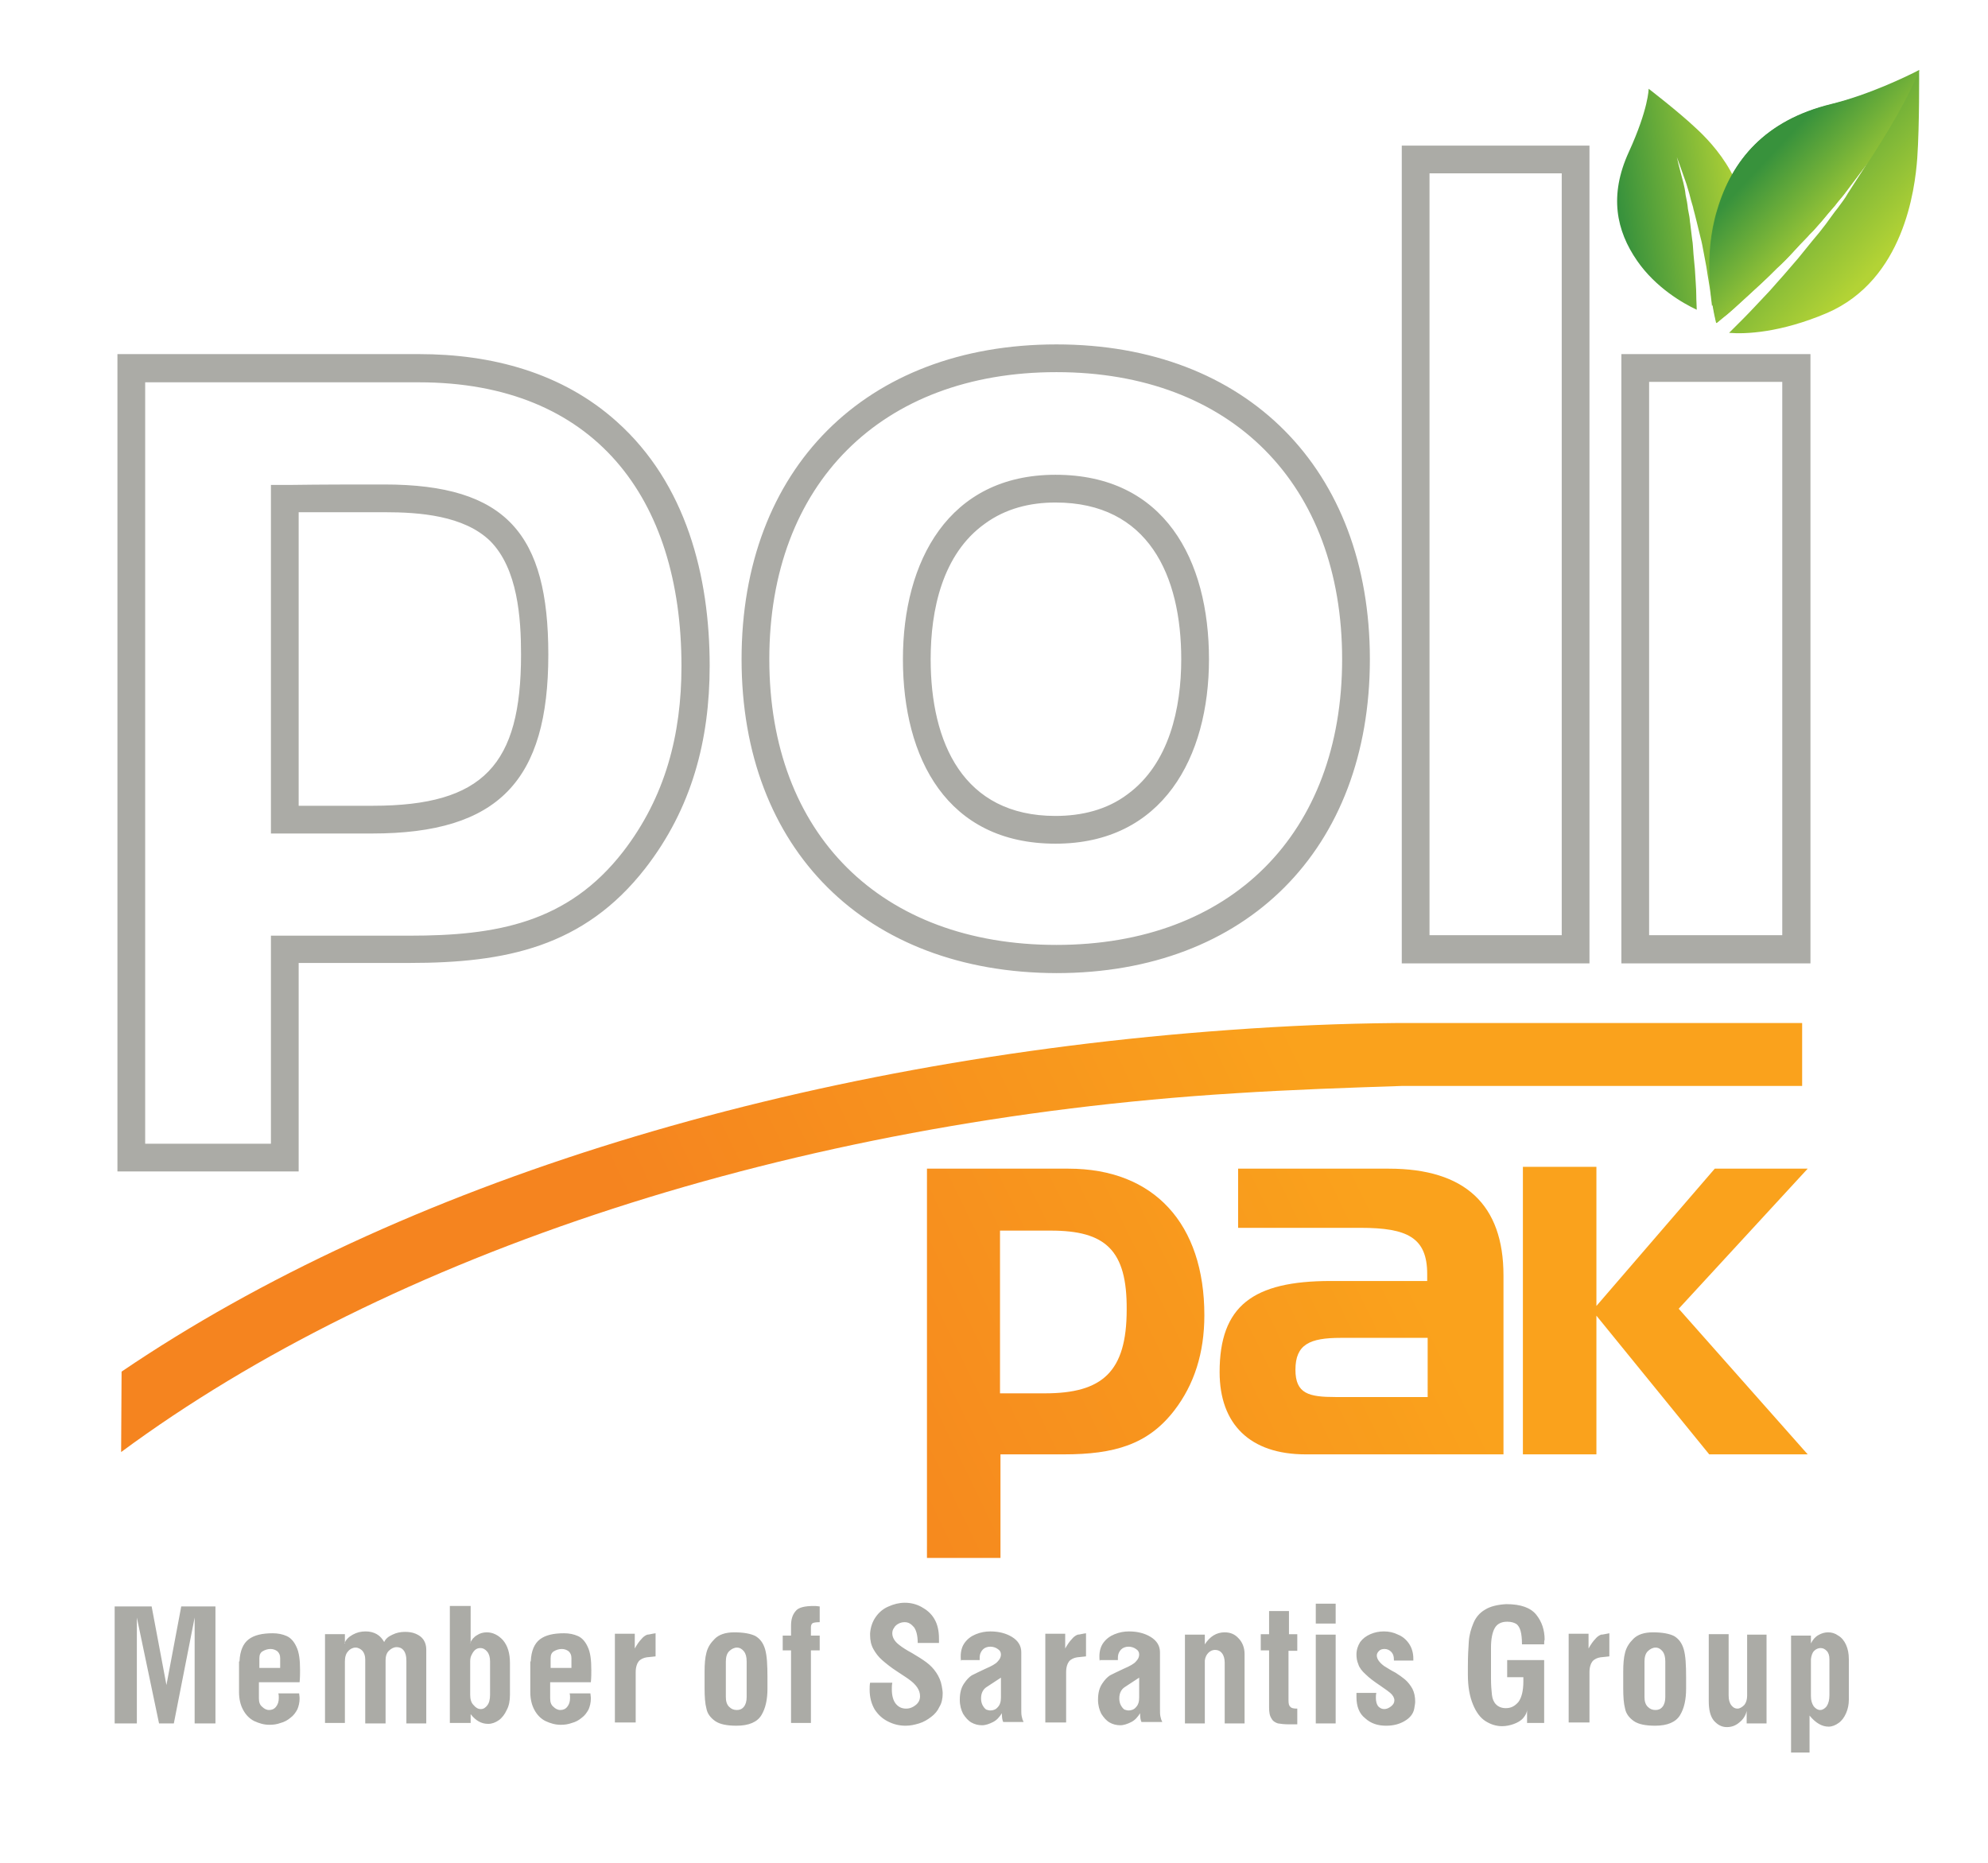 <?xml version="1.0" encoding="utf-8"?>
<!-- Generator: Adobe Illustrator 19.0.0, SVG Export Plug-In . SVG Version: 6.00 Build 0)  -->
<svg version="1.1" id="Layer_1" xmlns="http://www.w3.org/2000/svg" xmlns:xlink="http://www.w3.org/1999/xlink" x="0px" y="0px"
	 viewBox="0 0 430 403" style="enable-background:new 0 0 430 403;" xml:space="preserve">
<style type="text/css">
	.st0{clip-path:url(#SVGID_2_);fill:url(#SVGID_3_);}
	.st1{clip-path:url(#SVGID_5_);fill:url(#SVGID_6_);}
	.st2{clip-path:url(#SVGID_8_);fill:url(#SVGID_9_);}
	.st3{clip-path:url(#SVGID_11_);fill:url(#SVGID_12_);}
	.st4{fill-rule:evenodd;clip-rule:evenodd;fill:#ABABA6;}
	.st5{clip-path:url(#SVGID_14_);fill:url(#SVGID_15_);}
	.st6{clip-path:url(#SVGID_17_);fill:url(#SVGID_18_);}
	.st7{clip-path:url(#SVGID_20_);fill:url(#SVGID_21_);}
</style>
<g>
	<defs>
		<path id="SVGID_1_" d="M254,305.1c-5.7,7.4-13,9.5-23.9,9.5h-13.7V337h-15.9v-84.2h30.6c18.6,0,29.4,12,29.4,31.7
			C260.5,292.7,258.3,299.5,254,305.1 M227.3,266.2h-11v35.2h9.7c12.4,0,17.7-4.6,17.7-18.1C243.8,270.4,239.1,266.2,227.3,266.2z"
			/>
	</defs>
	<clipPath id="SVGID_2_">
		<use xlink:href="#SVGID_1_"  style="overflow:visible;"/>
	</clipPath>
	<linearGradient id="SVGID_3_" gradientUnits="userSpaceOnUse" x1="166.399" y1="326.025" x2="298.829" y2="261.705">
		<stop  offset="0" style="stop-color:#F5841F"/>
		<stop  offset="1" style="stop-color:#FAA21C"/>
	</linearGradient>
	<rect x="200.5" y="252.8" class="st0" width="60" height="84.2"/>
</g>
<g>
	<defs>
		<path id="SVGID_4_" d="M282.4,314.6c-12,0-18.6-6.5-18.6-17.8c0-14.3,7.2-19.7,24-19.7h20.9v-1.5c0-7.9-4.3-10-14.4-10h-26.5
			v-12.8h32.6c16.5,0,24.8,7.8,24.8,23.1v38.7H282.4z M308.8,289.4h-18.8c-6.7,0-9.8,1.4-9.8,6.9c0,5.2,2.9,5.9,8.7,5.9h19.9V289.4z
			"/>
	</defs>
	<clipPath id="SVGID_5_">
		<use xlink:href="#SVGID_4_"  style="overflow:visible;"/>
	</clipPath>
	<linearGradient id="SVGID_6_" gradientUnits="userSpaceOnUse" x1="174.211" y1="342.109" x2="306.641" y2="277.789">
		<stop  offset="0" style="stop-color:#F5841F"/>
		<stop  offset="1" style="stop-color:#FAA21C"/>
	</linearGradient>
	<rect x="263.8" y="252.8" class="st1" width="61.4" height="61.8"/>
</g>
<g>
	<defs>
		<polygon id="SVGID_7_" points="369.7,314.6 345.3,284.6 345.3,314.6 329.4,314.6 329.4,252.4 345.3,252.4 345.3,282.5 
			370.9,252.8 391,252.8 363.1,283.1 391,314.6 		"/>
	</defs>
	<clipPath id="SVGID_8_">
		<use xlink:href="#SVGID_7_"  style="overflow:visible;"/>
	</clipPath>
	<linearGradient id="SVGID_9_" gradientUnits="userSpaceOnUse" x1="186.673" y1="367.767" x2="319.103" y2="303.447">
		<stop  offset="0" style="stop-color:#F5841F"/>
		<stop  offset="1" style="stop-color:#FAA21C"/>
	</linearGradient>
	<rect x="329.4" y="252.4" class="st2" width="61.6" height="62.2"/>
</g>
<g>
	<defs>
		<path id="SVGID_10_" d="M389.9,221.3h-88.1v0c-11.6,0.1-23.5,0.6-35.9,1.5c-93.3,6.7-179.5,33.1-239.6,73.9l-0.1,17.4
			c57.9-42.8,145.4-71.7,240.8-77.6c12.4-0.8,24.5-1.2,36.4-1.6h86.5V221.3z"/>
	</defs>
	<clipPath id="SVGID_11_">
		<use xlink:href="#SVGID_10_"  style="overflow:visible;"/>
	</clipPath>
	<linearGradient id="SVGID_12_" gradientUnits="userSpaceOnUse" x1="151.421" y1="295.187" x2="283.851" y2="230.867">
		<stop  offset="0" style="stop-color:#F5841F"/>
		<stop  offset="1" style="stop-color:#FAA21C"/>
	</linearGradient>
	<rect x="26.2" y="221.3" class="st3" width="363.6" height="92.8"/>
</g>
<path class="st4" d="M356.7,82.6v119.7h28.8V82.6H356.7z M309.2,37.5v164.8h28.6V37.5H309.2z M195.3,142.6c0-21.1,9.8-39.9,33-39.9
	c23.6,0,33.2,18.4,33.2,39.9c0,21.2-10,39.9-33.2,39.9C204.8,182.5,195.3,164,195.3,142.6z M166.4,142.6c0,37.9,24.2,61.8,62.1,61.8
	c37.8,0,61.8-24.1,61.8-61.8c0-37.8-23.9-62.1-61.8-62.1C190.6,80.5,166.4,104.7,166.4,142.6z M83.1,104.8
	c26.5,0,35.5,10.8,35.5,36.8c0,27.2-10.7,38.7-38.1,38.7c-6,0-11.9,0-17.9,0h-4v-4c0-22.5,0-45,0-67.4v-4h4
	C69.5,104.8,76.3,104.8,83.1,104.8z M31.4,82.6v164.8h27.2c0-13.7,0-27.4,0-41v-4h4c8.7,0,17.3,0,26,0c18.7,0,34.2-2.7,46.2-18.2
	c9.1-11.8,12.6-25.3,12.6-40.1c0-36.5-18.9-61.4-56.8-61.4H31.4z M201.3,142.6c0,18,7,33.9,27,33.9c5.6,0,11.1-1.3,15.6-4.7
	c9-6.6,11.6-18.6,11.6-29.2c0-18.1-7.1-33.9-27.2-33.9c-5.5,0-10.8,1.3-15.3,4.6C203.8,119.9,201.3,132,201.3,142.6z M64.6,110.8
	c0,21.2,0,42.3,0,63.5c5.3,0,10.6,0,16,0c24,0,32.1-8.9,32.1-32.7c0-7.9-0.7-18.6-6.7-24.6c-5.7-5.5-15.3-6.2-22.8-6.2
	C77,110.8,70.8,110.8,64.6,110.8z M350.7,76.6h40.9v131.8h-40.9V76.6z M303.2,31.5h40.6v176.9h-40.6V31.5z M160.4,142.6
	c0-41.2,26.8-68.1,68.1-68.1c41.2,0,67.8,27,67.8,68.1c0,41.1-26.7,67.9-67.8,67.9C187.3,210.4,160.4,183.8,160.4,142.6z
	 M64.6,208.3c0,14.4,0,28.7,0,43.1v2H25.4V76.6h65.3c15.6,0,30.9,4,42.7,14.6c15,13.4,20.1,33.4,20.1,52.8
	c0,16.2-3.9,30.9-13.9,43.8c-13.3,17.1-30.3,20.5-51,20.5C80.6,208.3,72.6,208.3,64.6,208.3z"/>
<path class="st4" d="M395.7,358.9c0-0.8-0.2-1.4-0.6-1.8c-0.4-0.4-0.8-0.6-1.3-0.6c-0.5,0-1,0.2-1.4,0.6c-0.4,0.4-0.6,1-0.7,1.8v8
	c0,0.9,0.2,1.6,0.6,2.2c0.4,0.5,0.9,0.8,1.4,0.8c0.5,0,1-0.3,1.4-0.8c0.4-0.6,0.6-1.4,0.6-2.4V358.9z M391.7,353.6v1.9
	c0.4-0.8,0.9-1.4,1.6-1.8c0.7-0.4,1.4-0.6,2.1-0.6c0.8,0,1.5,0.2,2.2,0.7c0.7,0.4,1.3,1.1,1.7,2c0.4,0.9,0.6,1.9,0.6,3.1v0.4v8v0.4
	c0,1-0.2,2-0.6,2.9c-0.4,0.9-0.9,1.6-1.6,2.1c-0.7,0.5-1.4,0.8-2.2,0.8c-1.4,0-2.8-0.8-4.1-2.4v8h-4v-25.3H391.7z M377.8,353.6h4.3
	v19.2h-4.3v-2.7c-0.2,1-0.8,1.9-1.6,2.5c-0.8,0.7-1.7,1-2.7,1c-1.1,0-2-0.5-2.8-1.4c-0.8-1-1.1-2.4-1.1-4.3v-14.4h4.3v13.3
	c0,0.9,0.2,1.6,0.6,2.1c0.4,0.5,0.8,0.7,1.3,0.7c0.5,0,1-0.3,1.5-0.8c0.4-0.5,0.6-1.2,0.6-2V353.6z M360.2,359.4
	c0-1-0.2-1.7-0.6-2.2c-0.4-0.5-0.9-0.8-1.5-0.8c-0.6,0-1.2,0.3-1.7,0.8c-0.5,0.5-0.7,1.3-0.7,2.2v7.7c0,0.9,0.2,1.6,0.7,2.1
	c0.5,0.5,1,0.7,1.7,0.7c0.6,0,1.1-0.2,1.5-0.7c0.4-0.5,0.6-1.2,0.6-2.1V359.4z M357.5,353.1c2.1,0,3.6,0.3,4.6,0.8
	c1,0.6,1.7,1.5,2.1,2.9c0.4,1.4,0.5,3.4,0.5,6.1c0,0.2,0,0.5,0,1.1c0,0.5,0,1,0,1.3c0,2.3-0.4,4.2-1.3,5.7c-0.9,1.5-2.7,2.3-5.4,2.3
	c-2,0-3.6-0.3-4.6-1c-1-0.7-1.7-1.6-1.9-2.7c-0.3-1.1-0.4-2.6-0.4-4.4v-1.9v-1.7c0-1.6,0.1-3,0.4-4.1c0.3-1.2,0.9-2.1,1.8-3
	C354.2,353.6,355.6,353.1,357.5,353.1z M348.1,353.3v5c-0.6,0.1-1.2,0.1-1.9,0.2c-0.7,0.1-1.3,0.4-1.7,0.8c-0.4,0.5-0.7,1.3-0.7,2.4
	v10.9h-4.5v-19.2h4.3v3.2c0.5-0.9,1-1.6,1.4-2c0.4-0.5,0.8-0.8,1.3-1C346.8,353.6,347.4,353.4,348.1,353.3z M334,355.7h-4.8
	c0-1.2-0.1-2.2-0.3-2.9c-0.2-0.7-0.5-1.2-0.9-1.5c-0.5-0.3-1.1-0.5-2-0.5c-1.3,0-2.2,0.5-2.7,1.4c-0.5,0.9-0.8,2.3-0.8,4.2v6.7
	c0,1.4,0.1,2.6,0.2,3.5c0.1,0.9,0.4,1.6,0.9,2.1c0.5,0.5,1.2,0.8,2.1,0.8c1.1,0,1.9-0.4,2.7-1.3c0.7-0.9,1.1-2.4,1.1-4.5
	c0-0.4,0-0.7,0-0.9H326v-3.7h8v13.6h-3.7v-2.9c0,0.6-0.3,1.2-0.8,1.8c-0.5,0.6-1.2,1-2,1.3c-0.8,0.3-1.7,0.5-2.6,0.5
	c-1.3,0-2.5-0.4-3.6-1.1c-1.1-0.7-2-1.9-2.7-3.6c-0.7-1.7-1.1-3.8-1.1-6.4v-0.5v-1.3c0-2.2,0.1-4,0.2-5.4c0.1-1.5,0.5-2.8,1-4
	c0.5-1.2,1.3-2.2,2.5-2.9c1.1-0.7,2.7-1.1,4.6-1.2c3.2,0,5.3,0.8,6.5,2.3c1.2,1.5,1.8,3.3,1.8,5.4C334,354.9,334,355.3,334,355.7z
	 M301.5,359.4c0-0.1,0-0.1,0-0.2c0-0.1,0-0.2,0-0.2c0-0.8-0.2-1.3-0.6-1.7c-0.4-0.4-0.9-0.6-1.4-0.6c-0.5,0-0.9,0.1-1.2,0.4
	c-0.3,0.3-0.5,0.6-0.5,1c0,0.7,0.5,1.5,1.6,2.3c0.8,0.5,1.6,1,2.4,1.4c0.8,0.5,1.5,1,2.1,1.5c0.7,0.6,1.2,1.3,1.6,2
	c0.4,0.8,0.6,1.7,0.6,2.8c0,0.4-0.1,0.9-0.2,1.5c-0.2,1.1-0.9,2-2.1,2.7c-1.2,0.7-2.5,1-4,1c-1.8,0-3.3-0.5-4.5-1.6
	c-1.3-1-1.9-2.6-1.9-4.6v-0.9h4.3c-0.1,0.4-0.1,0.8-0.1,1.1c0,0.8,0.2,1.4,0.5,1.8c0.4,0.4,0.8,0.6,1.3,0.6c0.5,0,1-0.2,1.5-0.6
	c0.5-0.4,0.7-0.8,0.7-1.3c0-0.5-0.3-1.1-0.9-1.6c-0.2-0.2-0.9-0.7-2.2-1.6c-1.2-0.8-2.3-1.6-3.1-2.4c-0.8-0.7-1.4-1.5-1.6-2.2
	c-0.3-0.7-0.4-1.4-0.4-2.1c0-1,0.3-1.9,0.8-2.7c0.6-0.8,1.3-1.3,2.2-1.7c0.9-0.4,1.9-0.6,2.9-0.6c1.1,0,2.1,0.2,3.1,0.7
	c1,0.4,1.8,1.1,2.4,2c0.6,0.9,0.9,2,0.9,3.2v0.4H301.5z M284.6,353.6h4.3v19.2h-4.3V353.6z M284.6,346.9h4.3v4.3h-4.3V346.9z
	 M280.6,353.6v3.5h-1.9v10.7c0,0.7,0.1,1.2,0.4,1.4c0.2,0.3,0.7,0.4,1.5,0.4v3.4c-0.2,0-0.5,0-1,0c-0.4,0-0.7,0-0.9,0
	c-0.9,0-1.7-0.1-2.3-0.2c-0.6-0.2-1.1-0.5-1.4-1.1c-0.4-0.6-0.5-1.4-0.5-2.4V357h-1.8v-3.5h1.8v-5h4.3v5H280.6z M260.6,353.6v2.1
	c1.1-1.7,2.5-2.6,4.3-2.6c1.2,0,2.2,0.4,3,1.3c0.8,0.8,1.3,2,1.3,3.4v0.3v14.7h-4.3v-13.1c0-0.9-0.2-1.6-0.6-2.1
	c-0.4-0.5-0.9-0.7-1.5-0.7c-0.5,0-1,0.2-1.4,0.6c-0.4,0.4-0.7,0.9-0.8,1.7v13.6h-4.3v-19.2H260.6z M246.4,362.9l-3.2,2.1
	c-0.7,0.5-1.1,1.3-1.1,2.4c0,0.5,0.1,1,0.3,1.4c0.2,0.4,0.5,0.8,0.8,1c0.3,0.1,0.6,0.2,0.9,0.2c0.6,0,1.2-0.2,1.6-0.7
	c0.5-0.5,0.7-1.2,0.7-2.1V362.9z M237.9,359.4c-0.1-0.4-0.1-0.7-0.1-1.1c0-1.2,0.3-2.2,0.9-3c0.6-0.8,1.4-1.4,2.4-1.8
	c1-0.4,2-0.6,3.1-0.6c1.8,0,3.4,0.4,4.7,1.2c1.3,0.8,2,1.9,2,3.3v12.2c0,0.7,0,1.3,0.1,1.7c0.1,0.5,0.2,0.8,0.4,1.2h-4.5
	c-0.2-0.4-0.3-1-0.3-1.9c-0.5,0.8-1.1,1.5-1.9,1.9c-0.8,0.4-1.6,0.7-2.4,0.7c-0.8,0-1.6-0.2-2.3-0.6c-0.7-0.4-1.3-1.1-1.8-1.9
	c-0.4-0.8-0.7-1.8-0.7-3c0-1.5,0.3-2.6,0.9-3.5c0.6-0.9,1.1-1.4,1.7-1.8c0.6-0.3,1.6-0.8,2.9-1.4c1.4-0.6,2.3-1.1,2.7-1.6
	c0.5-0.5,0.7-1,0.7-1.5c0-0.5-0.2-0.9-0.7-1.2c-0.4-0.3-1-0.5-1.6-0.5c-0.6,0-1.2,0.2-1.6,0.6c-0.4,0.4-0.7,1-0.7,1.8
	c0,0.2,0,0.4,0,0.5H237.9z M234.9,353.3v5c-0.6,0.1-1.2,0.1-1.9,0.2c-0.7,0.1-1.3,0.4-1.7,0.8c-0.4,0.5-0.7,1.3-0.7,2.4v10.9h-4.5
	v-19.2h4.3v3.2c0.5-0.9,1-1.6,1.4-2c0.4-0.5,0.8-0.8,1.3-1C233.5,353.6,234.1,353.4,234.9,353.3z M216.5,362.9l-3.2,2.1
	c-0.7,0.5-1.1,1.3-1.1,2.4c0,0.5,0.1,1,0.3,1.4c0.2,0.4,0.5,0.8,0.8,1c0.3,0.1,0.6,0.2,0.9,0.2c0.6,0,1.2-0.2,1.6-0.7
	c0.5-0.5,0.7-1.2,0.7-2.1V362.9z M207.9,359.4c-0.1-0.4-0.1-0.7-0.1-1.1c0-1.2,0.3-2.2,0.9-3c0.6-0.8,1.4-1.4,2.4-1.8
	c1-0.4,2-0.6,3.1-0.6c1.8,0,3.4,0.4,4.7,1.2c1.3,0.8,2,1.9,2,3.3v12.2c0,0.7,0,1.3,0.1,1.7c0.1,0.5,0.2,0.8,0.4,1.2H217
	c-0.2-0.4-0.3-1-0.3-1.9c-0.5,0.8-1.1,1.5-1.9,1.9c-0.8,0.4-1.6,0.7-2.4,0.7c-0.8,0-1.6-0.2-2.3-0.6c-0.7-0.4-1.3-1.1-1.8-1.9
	c-0.4-0.8-0.7-1.8-0.7-3c0-1.5,0.3-2.6,0.9-3.5c0.6-0.9,1.1-1.4,1.7-1.8c0.6-0.3,1.6-0.8,2.9-1.4c1.4-0.6,2.3-1.1,2.7-1.6
	c0.5-0.5,0.7-1,0.7-1.5c0-0.5-0.2-0.9-0.7-1.2c-0.4-0.3-1-0.5-1.6-0.5c-0.6,0-1.2,0.2-1.6,0.6c-0.4,0.4-0.7,1-0.7,1.8
	c0,0.2,0,0.4,0,0.5H207.9z M198.5,355.4c0-1.6-0.3-2.7-0.8-3.4c-0.6-0.7-1.2-1.1-2-1.1c-0.5,0-0.9,0.1-1.3,0.3
	c-0.4,0.2-0.8,0.5-1,0.9c-0.3,0.4-0.4,0.8-0.4,1.2c0,0.9,0.5,1.8,1.6,2.6c0.5,0.4,1.4,1,2.7,1.7c1.2,0.7,2.3,1.4,3.1,2
	c0.8,0.6,1.5,1.3,2.1,2.2c0.6,0.9,1,1.8,1.2,2.9c0.1,0.6,0.2,1.1,0.2,1.6c0,1.1-0.2,2.1-0.7,2.9c-0.4,0.9-1,1.6-1.8,2.2
	c-0.8,0.6-1.6,1.1-2.6,1.4c-1,0.3-1.9,0.5-2.9,0.5c-1.4,0-2.6-0.3-3.8-0.9c-1.2-0.6-2.1-1.4-2.9-2.6c-0.7-1.2-1.1-2.6-1.1-4.3
	c0-0.5,0-1,0.1-1.5h4.8c-0.1,0.5-0.1,1-0.1,1.4c0,1.4,0.3,2.5,0.9,3.2c0.6,0.7,1.3,1,2.2,1c0.8,0,1.5-0.3,2.1-0.8
	c0.6-0.5,0.9-1.1,0.9-1.9c0-1.3-0.8-2.5-2.5-3.7c-0.1-0.1-0.9-0.6-2.4-1.6c-1.4-0.9-2.5-1.8-3.3-2.5c-0.8-0.7-1.4-1.5-1.9-2.4
	c-0.5-0.9-0.7-1.9-0.7-3c0,0,0-0.1,0-0.2c0-0.1,0-0.1,0-0.2c0.1-1.3,0.5-2.5,1.2-3.5c0.7-1,1.6-1.8,2.8-2.3c1.1-0.5,2.3-0.8,3.5-0.8
	c1.3,0,2.5,0.3,3.6,0.9c1.1,0.6,2.1,1.4,2.8,2.6c0.7,1.2,1,2.6,1,4.3c0,0.4,0,0.6,0,0.9H198.5z M171.1,353.8c0-0.2,0-0.6,0-1
	c0-0.5,0-0.8,0-1.1c0-1.4,0.3-2.4,1-3.2c0.6-0.8,2-1.1,3.9-1.1c0.3,0,0.7,0,1.3,0.1v3.4c-0.8,0-1.3,0.1-1.5,0.2
	c-0.2,0.1-0.4,0.4-0.4,0.9v1.8h1.9v3.2h-1.9v15.7h-4.3V357h-1.8v-3.2H171.1z M161.5,359.4c0-1-0.2-1.7-0.6-2.2
	c-0.4-0.5-0.9-0.8-1.5-0.8c-0.6,0-1.2,0.3-1.7,0.8c-0.5,0.5-0.7,1.3-0.7,2.2v7.7c0,0.9,0.2,1.6,0.7,2.1c0.5,0.5,1,0.7,1.7,0.7
	c0.6,0,1.1-0.2,1.5-0.7c0.4-0.5,0.6-1.2,0.6-2.1V359.4z M158.8,353.1c2.1,0,3.6,0.3,4.6,0.8c1,0.6,1.7,1.5,2.1,2.9
	c0.4,1.4,0.5,3.4,0.5,6.1c0,0.2,0,0.5,0,1.1c0,0.5,0,1,0,1.3c0,2.3-0.4,4.2-1.3,5.7c-0.9,1.5-2.7,2.3-5.4,2.3c-2,0-3.6-0.3-4.6-1
	c-1-0.7-1.7-1.6-1.9-2.7c-0.3-1.1-0.4-2.6-0.4-4.4v-1.9v-1.7c0-1.6,0.1-3,0.4-4.1c0.3-1.2,0.9-2.1,1.8-3
	C155.5,353.6,156.9,353.1,158.8,353.1z M141.8,353.3v5c-0.6,0.1-1.2,0.1-1.9,0.2c-0.7,0.1-1.3,0.4-1.7,0.8c-0.4,0.5-0.7,1.3-0.7,2.4
	v10.9H133v-19.2h4.3v3.2c0.5-0.9,1-1.6,1.4-2c0.4-0.5,0.8-0.8,1.3-1C140.4,353.6,141,353.4,141.8,353.3z M119.1,360.8h4.5v-2.1
	c0-0.7-0.2-1.1-0.6-1.5c-0.4-0.3-0.9-0.5-1.5-0.5c-0.6,0-1.2,0.2-1.7,0.5c-0.5,0.3-0.7,0.8-0.7,1.5V360.8z M114.8,359.4
	c0.1-2.3,0.8-3.9,2-4.8c1.2-0.9,2.9-1.3,5.2-1.3c1.1,0,2.1,0.2,3,0.6c0.9,0.4,1.6,1.2,2.1,2.3c0.6,1.2,0.8,2.9,0.8,5.1
	c0,0.7,0,1.6-0.1,2.6h-8.8v3.5c0,0.8,0.2,1.4,0.7,1.8c0.4,0.4,0.9,0.7,1.5,0.7c0.6,0,1.1-0.2,1.5-0.7c0.4-0.5,0.6-1.1,0.6-1.9
	c0-0.4,0-0.7-0.1-1h4.5c0,0.3,0.1,0.6,0.1,1.1c0,0.9-0.2,1.7-0.5,2.4c-0.4,0.7-0.8,1.3-1.5,1.8c-0.6,0.5-1.3,0.9-2.1,1.1
	c-0.8,0.3-1.6,0.4-2.4,0.4c-1.2,0-2.2-0.3-3.3-0.8c-1-0.5-1.8-1.3-2.4-2.4c-0.6-1.1-0.9-2.4-0.9-3.9V359.4z M101.7,359.4v7.2
	c0,0.9,0.2,1.7,0.7,2.2c0.5,0.6,1,0.9,1.6,0.9c0.6,0,1-0.3,1.4-0.8c0.4-0.5,0.6-1.3,0.6-2.3v-7.2c0-0.9-0.2-1.6-0.6-2.1
	c-0.4-0.5-0.9-0.8-1.5-0.8c-0.4,0-0.7,0.1-1,0.3c-0.3,0.2-0.6,0.6-0.8,1C101.8,358.3,101.7,358.8,101.7,359.4z M101.7,355.4
	c0.3-0.7,0.8-1.3,1.5-1.7c0.6-0.4,1.3-0.6,2.1-0.6c1.3,0,2.5,0.6,3.5,1.7c1,1.2,1.5,2.8,1.5,4.9v0.4v6.1v0.4c0,1.3-0.2,2.4-0.7,3.3
	c-0.4,0.9-1,1.7-1.7,2.2c-0.7,0.5-1.5,0.8-2.3,0.8c-1.5,0-2.7-0.7-3.8-2.1v1.9h-4.5v-25.3h4.5V355.4z M74.5,355.5
	c0.3-0.8,0.9-1.4,1.8-1.9c0.9-0.5,1.8-0.7,2.8-0.7c0.9,0,1.7,0.2,2.4,0.6c0.7,0.4,1.2,1,1.6,1.7c0.3-0.7,0.9-1.2,1.8-1.6
	c0.8-0.4,1.7-0.6,2.7-0.6c0.8,0,1.6,0.1,2.3,0.4c0.7,0.3,1.3,0.7,1.7,1.3c0.4,0.6,0.6,1.3,0.6,2.1v16h-4.3v-13.6
	c0-1-0.2-1.7-0.6-2.2c-0.4-0.5-0.9-0.7-1.5-0.7c-0.6,0-1.2,0.3-1.7,0.8c-0.5,0.5-0.7,1.2-0.7,2.1v13.6H79v-13.8
	c0-0.8-0.2-1.4-0.6-1.9c-0.4-0.4-0.9-0.7-1.5-0.7c-0.6,0-1.2,0.3-1.6,0.8c-0.5,0.5-0.7,1.3-0.7,2.2v13.3h-4.3v-19.2l4.3,0V355.5z
	 M56.1,360.8h4.5v-2.1c0-0.7-0.2-1.1-0.6-1.5c-0.4-0.3-0.9-0.5-1.5-0.5c-0.6,0-1.2,0.2-1.7,0.5c-0.5,0.3-0.7,0.8-0.7,1.5V360.8z
	 M51.8,359.4c0.1-2.3,0.8-3.9,2-4.8c1.2-0.9,2.9-1.3,5.2-1.3c1.1,0,2.1,0.2,3,0.6c0.9,0.4,1.6,1.2,2.1,2.3c0.6,1.2,0.8,2.9,0.8,5.1
	c0,0.7,0,1.6-0.1,2.6h-8.8v3.5c0,0.8,0.2,1.4,0.7,1.8c0.4,0.4,0.9,0.7,1.5,0.7c0.6,0,1.1-0.2,1.5-0.7c0.4-0.5,0.6-1.1,0.6-1.9
	c0-0.4,0-0.7-0.1-1h4.5c0,0.3,0.1,0.6,0.1,1.1c0,0.9-0.2,1.7-0.5,2.4c-0.4,0.7-0.8,1.3-1.5,1.8c-0.6,0.5-1.3,0.9-2.1,1.1
	c-0.8,0.3-1.6,0.4-2.4,0.4c-1.2,0-2.2-0.3-3.3-0.8c-1-0.5-1.8-1.3-2.4-2.4c-0.6-1.1-0.9-2.4-0.9-3.9V359.4z M24.8,347.5h8l3.2,17
	l3.2-17h7.4v25.3h-4.5v-22.9l-4.5,22.9h-3.2l-4.8-22.9v22.9h-4.8V347.5z"/>
<g>
	<defs>
		<path id="SVGID_13_" d="M366.8,27.7c3.5,3.2,13.2,13.1,9.9,25.4c-1.8,6.8-4.7,11-6.4,13.1c-0.1-0.8-0.2-1.6-0.3-2.6
			c-0.2-1.7-0.6-3.7-0.9-5.8c-0.2-1-0.4-2.1-0.6-3.2c-0.2-1.1-0.4-2.2-0.7-3.3c-0.3-1.1-0.5-2.2-0.8-3.3c-0.1-0.5-0.3-1.1-0.4-1.6
			c-0.1-0.5-0.3-1-0.4-1.6c-0.3-1-0.6-2-0.8-2.9c-0.3-0.9-0.5-1.8-0.8-2.6c-1.1-3.2-1.9-5.3-1.9-5.3s0.5,2.2,1.4,5.5
			c0.2,0.8,0.4,1.7,0.5,2.7c0.2,0.9,0.4,1.9,0.5,3c0.1,0.5,0.2,1,0.3,1.6c0.1,0.5,0.1,1.1,0.2,1.6c0.1,1.1,0.3,2.2,0.4,3.3
			c0.2,1.1,0.2,2.2,0.3,3.3c0.1,1.1,0.2,2.2,0.3,3.2c0.1,2.1,0.3,4,0.3,5.7c0,1.2,0.1,2.3,0.1,3.1c-3-1.4-8.9-4.8-12.9-10.6
			c-4.5-6.5-6.1-14.1-1.8-23.5c4.3-9.4,4.3-13.7,4.3-13.7S363.1,24.2,366.8,27.7"/>
	</defs>
	<clipPath id="SVGID_14_">
		<use xlink:href="#SVGID_13_"  style="overflow:visible;"/>
	</clipPath>
	<linearGradient id="SVGID_15_" gradientUnits="userSpaceOnUse" x1="350.389" y1="45.036" x2="377.409" y2="41.006">
		<stop  offset="0" style="stop-color:#38923C"/>
		<stop  offset="1" style="stop-color:#B3D335"/>
	</linearGradient>
	<rect x="348" y="19.1" class="st5" width="32.1" height="47.9"/>
</g>
<g>
	<defs>
		<path id="SVGID_16_" d="M414.7,34.2c-0.5,6.8-2.9,26.3-19.5,33.5C385.1,72,377.5,72.3,374,72l0.8-0.8c0.7-0.7,1.5-1.5,2.3-2.3
			c1.7-1.7,3.6-3.8,5.7-6c1-1.1,2-2.3,3.1-3.5c1-1.2,2.1-2.4,3.1-3.6c1-1.2,2-2.5,3-3.7c0.5-0.6,1-1.2,1.5-1.8
			c0.5-0.6,0.9-1.2,1.4-1.8c0.9-1.2,1.7-2.4,2.6-3.5c0.8-1.1,1.6-2.1,2.2-3.2c2.6-4,4.3-6.7,4.3-6.7s-1.9,2.6-4.8,6.4
			c-0.7,1-1.6,1.9-2.4,3c-0.9,1-1.8,2.1-2.8,3.3c-0.5,0.6-1,1.1-1.5,1.7c-0.5,0.6-1.1,1.1-1.6,1.7c-1.1,1.1-2.2,2.3-3.3,3.5
			c-1.1,1.2-2.2,2.3-3.4,3.4c-1.1,1.1-2.2,2.2-3.3,3.2c-2.2,2-4.2,3.9-6,5.5c-0.9,0.8-1.7,1.5-2.5,2.1l-1.2,1
			c-1-4.2-2.9-14.3,0.2-24.5c3.2-10.7,10.3-19.3,24.6-22.8c14.3-3.6,19.1-7.4,19.1-7.4S415.2,26.9,414.7,34.2"/>
	</defs>
	<clipPath id="SVGID_17_">
		<use xlink:href="#SVGID_16_"  style="overflow:visible;"/>
	</clipPath>
	<linearGradient id="SVGID_18_" gradientUnits="userSpaceOnUse" x1="377.854" y1="30.606" x2="406.235" y2="57.126">
		<stop  offset="0" style="stop-color:#38923C"/>
		<stop  offset="1" style="stop-color:#B3D335"/>
	</linearGradient>
	<rect x="368.4" y="15.1" class="st6" width="46.8" height="57.2"/>
</g>
<g>
	<defs>
		<path id="SVGID_19_" d="M396.1,22.5c8.1-2,16.2-5.9,19.1-7.4c-2.6,6.4-6.9,13.5-11.1,20l0,0l0,0l-4.8,6.4c-0.7,1-1.6,1.9-2.4,3
			c-0.9,1-1.8,2.1-2.8,3.3c-0.5,0.6-1,1.1-1.5,1.7c-0.5,0.6-1.1,1.1-1.6,1.7c-1.1,1.1-2.2,2.3-3.3,3.5c-1.1,1.2-2.2,2.3-3.4,3.4
			c-1.1,1.1-2.2,2.2-3.3,3.2c-2.2,2-4.2,3.9-6,5.5c-0.9,0.8-1.7,1.5-2.5,2.1l-1.2,1c-1-4.2-2.9-14.3,0.2-24.5
			C374.7,34.6,381.8,26,396.1,22.5"/>
	</defs>
	<clipPath id="SVGID_20_">
		<use xlink:href="#SVGID_19_"  style="overflow:visible;"/>
	</clipPath>
	<linearGradient id="SVGID_21_" gradientUnits="userSpaceOnUse" x1="382.634" y1="33.898" x2="399.764" y2="49.898">
		<stop  offset="0" style="stop-color:#38923C"/>
		<stop  offset="1" style="stop-color:#B3D335"/>
	</linearGradient>
	<rect x="368.4" y="15.1" class="st7" width="46.7" height="54.7"/>
</g>
</svg>
